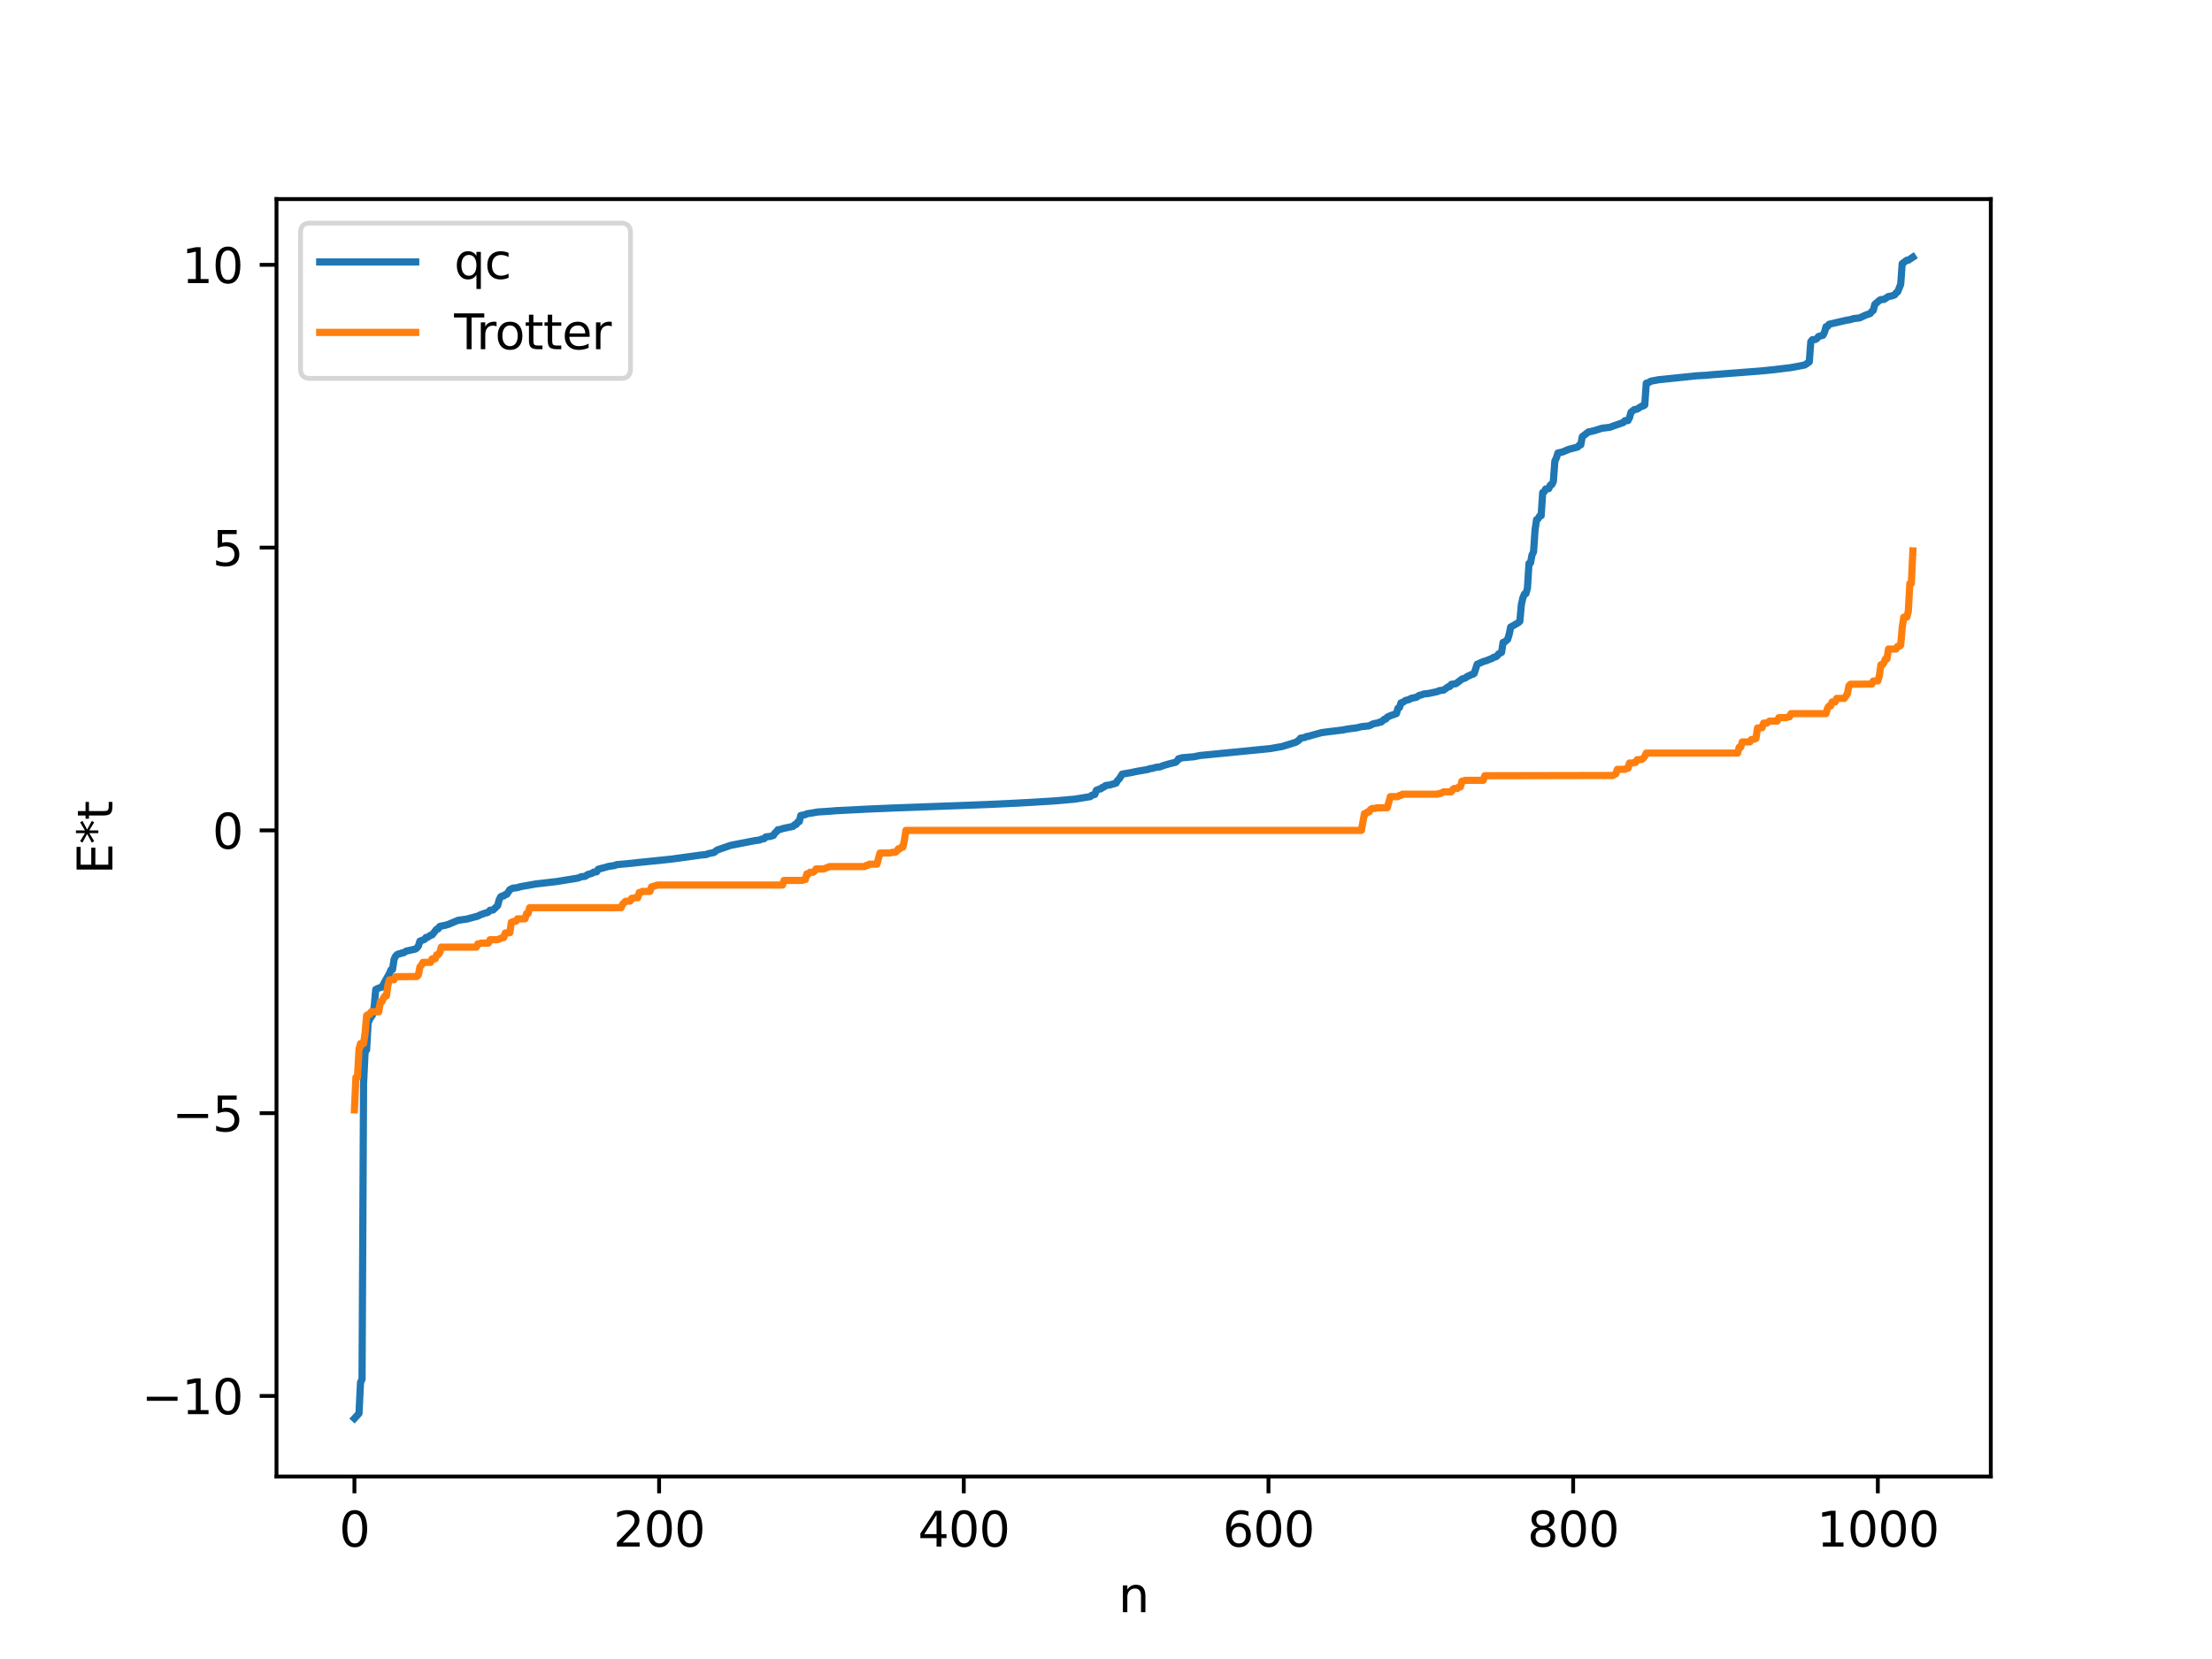 <?xml version="1.0" encoding="utf-8" standalone="no"?>
<!DOCTYPE svg PUBLIC "-//W3C//DTD SVG 1.1//EN"
  "http://www.w3.org/Graphics/SVG/1.1/DTD/svg11.dtd">
<svg xmlns:xlink="http://www.w3.org/1999/xlink" width="460.8pt" height="345.6pt" viewBox="0 0 460.8 345.6" xmlns="http://www.w3.org/2000/svg" version="1.1">
 <defs>
  <style type="text/css">*{stroke-linejoin: round; stroke-linecap: butt}</style>
 </defs>
 <g id="figure_1">
  <g id="patch_1">
   <path d="M 0 345.6 
L 460.8 345.6 
L 460.8 0 
L 0 0 
z
" style="fill: #ffffff"/>
  </g>
  <g id="axes_1">
   <g id="patch_2">
    <path d="M 57.6 307.584 
L 414.72 307.584 
L 414.72 41.472 
L 57.6 41.472 
z
" style="fill: #ffffff"/>
   </g>
   <g id="matplotlib.axis_1">
    <g id="xtick_1">
     <g id="line2d_1">
      <defs>
       <path id="m2da9e91efa" d="M 0 0 
L 0 3.5 
" style="stroke: #000000; stroke-width: 0.8"/>
      </defs>
      <g>
       <use xlink:href="#m2da9e91efa" x="73.833" y="307.584" style="stroke: #000000; stroke-width: 0.8"/>
      </g>
     </g>
     <g id="text_1">
      <!-- 0 -->
      <g transform="translate(70.651 322.182) scale(0.1 -0.1)">
       <defs>
        <path id="DejaVuSans-30" d="M 2034 4250 
Q 1547 4250 1301 3770 
Q 1056 3291 1056 2328 
Q 1056 1369 1301 889 
Q 1547 409 2034 409 
Q 2525 409 2770 889 
Q 3016 1369 3016 2328 
Q 3016 3291 2770 3770 
Q 2525 4250 2034 4250 
z
M 2034 4750 
Q 2819 4750 3233 4129 
Q 3647 3509 3647 2328 
Q 3647 1150 3233 529 
Q 2819 -91 2034 -91 
Q 1250 -91 836 529 
Q 422 1150 422 2328 
Q 422 3509 836 4129 
Q 1250 4750 2034 4750 
z
" transform="scale(0.016)"/>
       </defs>
       <use xlink:href="#DejaVuSans-30"/>
      </g>
     </g>
    </g>
    <g id="xtick_2">
     <g id="line2d_2">
      <g>
       <use xlink:href="#m2da9e91efa" x="137.304" y="307.584" style="stroke: #000000; stroke-width: 0.8"/>
      </g>
     </g>
     <g id="text_2">
      <!-- 200 -->
      <g transform="translate(127.76 322.182) scale(0.1 -0.1)">
       <defs>
        <path id="DejaVuSans-32" d="M 1228 531 
L 3431 531 
L 3431 0 
L 469 0 
L 469 531 
Q 828 903 1448 1529 
Q 2069 2156 2228 2338 
Q 2531 2678 2651 2914 
Q 2772 3150 2772 3378 
Q 2772 3750 2511 3984 
Q 2250 4219 1831 4219 
Q 1534 4219 1204 4116 
Q 875 4013 500 3803 
L 500 4441 
Q 881 4594 1212 4672 
Q 1544 4750 1819 4750 
Q 2544 4750 2975 4387 
Q 3406 4025 3406 3419 
Q 3406 3131 3298 2873 
Q 3191 2616 2906 2266 
Q 2828 2175 2409 1742 
Q 1991 1309 1228 531 
z
" transform="scale(0.016)"/>
       </defs>
       <use xlink:href="#DejaVuSans-32"/>
       <use xlink:href="#DejaVuSans-30" x="63.623"/>
       <use xlink:href="#DejaVuSans-30" x="127.246"/>
      </g>
     </g>
    </g>
    <g id="xtick_3">
     <g id="line2d_3">
      <g>
       <use xlink:href="#m2da9e91efa" x="200.775" y="307.584" style="stroke: #000000; stroke-width: 0.8"/>
      </g>
     </g>
     <g id="text_3">
      <!-- 400 -->
      <g transform="translate(191.231 322.182) scale(0.1 -0.1)">
       <defs>
        <path id="DejaVuSans-34" d="M 2419 4116 
L 825 1625 
L 2419 1625 
L 2419 4116 
z
M 2253 4666 
L 3047 4666 
L 3047 1625 
L 3713 1625 
L 3713 1100 
L 3047 1100 
L 3047 0 
L 2419 0 
L 2419 1100 
L 313 1100 
L 313 1709 
L 2253 4666 
z
" transform="scale(0.016)"/>
       </defs>
       <use xlink:href="#DejaVuSans-34"/>
       <use xlink:href="#DejaVuSans-30" x="63.623"/>
       <use xlink:href="#DejaVuSans-30" x="127.246"/>
      </g>
     </g>
    </g>
    <g id="xtick_4">
     <g id="line2d_4">
      <g>
       <use xlink:href="#m2da9e91efa" x="264.246" y="307.584" style="stroke: #000000; stroke-width: 0.8"/>
      </g>
     </g>
     <g id="text_4">
      <!-- 600 -->
      <g transform="translate(254.702 322.182) scale(0.1 -0.1)">
       <defs>
        <path id="DejaVuSans-36" d="M 2113 2584 
Q 1688 2584 1439 2293 
Q 1191 2003 1191 1497 
Q 1191 994 1439 701 
Q 1688 409 2113 409 
Q 2538 409 2786 701 
Q 3034 994 3034 1497 
Q 3034 2003 2786 2293 
Q 2538 2584 2113 2584 
z
M 3366 4563 
L 3366 3988 
Q 3128 4100 2886 4159 
Q 2644 4219 2406 4219 
Q 1781 4219 1451 3797 
Q 1122 3375 1075 2522 
Q 1259 2794 1537 2939 
Q 1816 3084 2150 3084 
Q 2853 3084 3261 2657 
Q 3669 2231 3669 1497 
Q 3669 778 3244 343 
Q 2819 -91 2113 -91 
Q 1303 -91 875 529 
Q 447 1150 447 2328 
Q 447 3434 972 4092 
Q 1497 4750 2381 4750 
Q 2619 4750 2861 4703 
Q 3103 4656 3366 4563 
z
" transform="scale(0.016)"/>
       </defs>
       <use xlink:href="#DejaVuSans-36"/>
       <use xlink:href="#DejaVuSans-30" x="63.623"/>
       <use xlink:href="#DejaVuSans-30" x="127.246"/>
      </g>
     </g>
    </g>
    <g id="xtick_5">
     <g id="line2d_5">
      <g>
       <use xlink:href="#m2da9e91efa" x="327.717" y="307.584" style="stroke: #000000; stroke-width: 0.8"/>
      </g>
     </g>
     <g id="text_5">
      <!-- 800 -->
      <g transform="translate(318.173 322.182) scale(0.1 -0.1)">
       <defs>
        <path id="DejaVuSans-38" d="M 2034 2216 
Q 1584 2216 1326 1975 
Q 1069 1734 1069 1313 
Q 1069 891 1326 650 
Q 1584 409 2034 409 
Q 2484 409 2743 651 
Q 3003 894 3003 1313 
Q 3003 1734 2745 1975 
Q 2488 2216 2034 2216 
z
M 1403 2484 
Q 997 2584 770 2862 
Q 544 3141 544 3541 
Q 544 4100 942 4425 
Q 1341 4750 2034 4750 
Q 2731 4750 3128 4425 
Q 3525 4100 3525 3541 
Q 3525 3141 3298 2862 
Q 3072 2584 2669 2484 
Q 3125 2378 3379 2068 
Q 3634 1759 3634 1313 
Q 3634 634 3220 271 
Q 2806 -91 2034 -91 
Q 1263 -91 848 271 
Q 434 634 434 1313 
Q 434 1759 690 2068 
Q 947 2378 1403 2484 
z
M 1172 3481 
Q 1172 3119 1398 2916 
Q 1625 2713 2034 2713 
Q 2441 2713 2670 2916 
Q 2900 3119 2900 3481 
Q 2900 3844 2670 4047 
Q 2441 4250 2034 4250 
Q 1625 4250 1398 4047 
Q 1172 3844 1172 3481 
z
" transform="scale(0.016)"/>
       </defs>
       <use xlink:href="#DejaVuSans-38"/>
       <use xlink:href="#DejaVuSans-30" x="63.623"/>
       <use xlink:href="#DejaVuSans-30" x="127.246"/>
      </g>
     </g>
    </g>
    <g id="xtick_6">
     <g id="line2d_6">
      <g>
       <use xlink:href="#m2da9e91efa" x="391.188" y="307.584" style="stroke: #000000; stroke-width: 0.8"/>
      </g>
     </g>
     <g id="text_6">
      <!-- 1000 -->
      <g transform="translate(378.463 322.182) scale(0.1 -0.1)">
       <defs>
        <path id="DejaVuSans-31" d="M 794 531 
L 1825 531 
L 1825 4091 
L 703 3866 
L 703 4441 
L 1819 4666 
L 2450 4666 
L 2450 531 
L 3481 531 
L 3481 0 
L 794 0 
L 794 531 
z
" transform="scale(0.016)"/>
       </defs>
       <use xlink:href="#DejaVuSans-31"/>
       <use xlink:href="#DejaVuSans-30" x="63.623"/>
       <use xlink:href="#DejaVuSans-30" x="127.246"/>
       <use xlink:href="#DejaVuSans-30" x="190.869"/>
      </g>
     </g>
    </g>
    <g id="text_7">
     <!-- n -->
     <g transform="translate(232.991 335.861) scale(0.1 -0.1)">
      <defs>
       <path id="DejaVuSans-6e" d="M 3513 2113 
L 3513 0 
L 2938 0 
L 2938 2094 
Q 2938 2591 2744 2837 
Q 2550 3084 2163 3084 
Q 1697 3084 1428 2787 
Q 1159 2491 1159 1978 
L 1159 0 
L 581 0 
L 581 3500 
L 1159 3500 
L 1159 2956 
Q 1366 3272 1645 3428 
Q 1925 3584 2291 3584 
Q 2894 3584 3203 3211 
Q 3513 2838 3513 2113 
z
" transform="scale(0.016)"/>
      </defs>
      <use xlink:href="#DejaVuSans-6e"/>
     </g>
    </g>
   </g>
   <g id="matplotlib.axis_2">
    <g id="ytick_1">
     <g id="line2d_7">
      <defs>
       <path id="m29c79f2e24" d="M 0 0 
L -3.5 0 
" style="stroke: #000000; stroke-width: 0.8"/>
      </defs>
      <g>
       <use xlink:href="#m29c79f2e24" x="57.6" y="290.799" style="stroke: #000000; stroke-width: 0.8"/>
      </g>
     </g>
     <g id="text_8">
      <!-- −10 -->
      <g transform="translate(29.495 294.598) scale(0.1 -0.1)">
       <defs>
        <path id="DejaVuSans-2212" d="M 678 2272 
L 4684 2272 
L 4684 1741 
L 678 1741 
L 678 2272 
z
" transform="scale(0.016)"/>
       </defs>
       <use xlink:href="#DejaVuSans-2212"/>
       <use xlink:href="#DejaVuSans-31" x="83.789"/>
       <use xlink:href="#DejaVuSans-30" x="147.412"/>
      </g>
     </g>
    </g>
    <g id="ytick_2">
     <g id="line2d_8">
      <g>
       <use xlink:href="#m29c79f2e24" x="57.6" y="231.892" style="stroke: #000000; stroke-width: 0.8"/>
      </g>
     </g>
     <g id="text_9">
      <!-- −5 -->
      <g transform="translate(35.858 235.691) scale(0.1 -0.1)">
       <defs>
        <path id="DejaVuSans-35" d="M 691 4666 
L 3169 4666 
L 3169 4134 
L 1269 4134 
L 1269 2991 
Q 1406 3038 1543 3061 
Q 1681 3084 1819 3084 
Q 2600 3084 3056 2656 
Q 3513 2228 3513 1497 
Q 3513 744 3044 326 
Q 2575 -91 1722 -91 
Q 1428 -91 1123 -41 
Q 819 9 494 109 
L 494 744 
Q 775 591 1075 516 
Q 1375 441 1709 441 
Q 2250 441 2565 725 
Q 2881 1009 2881 1497 
Q 2881 1984 2565 2268 
Q 2250 2553 1709 2553 
Q 1456 2553 1204 2497 
Q 953 2441 691 2322 
L 691 4666 
z
" transform="scale(0.016)"/>
       </defs>
       <use xlink:href="#DejaVuSans-2212"/>
       <use xlink:href="#DejaVuSans-35" x="83.789"/>
      </g>
     </g>
    </g>
    <g id="ytick_3">
     <g id="line2d_9">
      <g>
       <use xlink:href="#m29c79f2e24" x="57.6" y="172.985" style="stroke: #000000; stroke-width: 0.8"/>
      </g>
     </g>
     <g id="text_10">
      <!-- 0 -->
      <g transform="translate(44.237 176.784) scale(0.1 -0.1)">
       <use xlink:href="#DejaVuSans-30"/>
      </g>
     </g>
    </g>
    <g id="ytick_4">
     <g id="line2d_10">
      <g>
       <use xlink:href="#m29c79f2e24" x="57.6" y="114.077" style="stroke: #000000; stroke-width: 0.8"/>
      </g>
     </g>
     <g id="text_11">
      <!-- 5 -->
      <g transform="translate(44.237 117.877) scale(0.1 -0.1)">
       <use xlink:href="#DejaVuSans-35"/>
      </g>
     </g>
    </g>
    <g id="ytick_5">
     <g id="line2d_11">
      <g>
       <use xlink:href="#m29c79f2e24" x="57.6" y="55.17" style="stroke: #000000; stroke-width: 0.8"/>
      </g>
     </g>
     <g id="text_12">
      <!-- 10 -->
      <g transform="translate(37.875 58.969) scale(0.1 -0.1)">
       <use xlink:href="#DejaVuSans-31"/>
       <use xlink:href="#DejaVuSans-30" x="63.623"/>
      </g>
     </g>
    </g>
    <g id="text_13">
     <!-- E*t -->
     <g transform="translate(23.416 182.148) rotate(-90) scale(0.1 -0.1)">
      <defs>
       <path id="DejaVuSans-45" d="M 628 4666 
L 3578 4666 
L 3578 4134 
L 1259 4134 
L 1259 2753 
L 3481 2753 
L 3481 2222 
L 1259 2222 
L 1259 531 
L 3634 531 
L 3634 0 
L 628 0 
L 628 4666 
z
" transform="scale(0.016)"/>
       <path id="DejaVuSans-2a" d="M 3009 3897 
L 1888 3291 
L 3009 2681 
L 2828 2375 
L 1778 3009 
L 1778 1831 
L 1422 1831 
L 1422 3009 
L 372 2375 
L 191 2681 
L 1313 3291 
L 191 3897 
L 372 4206 
L 1422 3572 
L 1422 4750 
L 1778 4750 
L 1778 3572 
L 2828 4206 
L 3009 3897 
z
" transform="scale(0.016)"/>
       <path id="DejaVuSans-74" d="M 1172 4494 
L 1172 3500 
L 2356 3500 
L 2356 3053 
L 1172 3053 
L 1172 1153 
Q 1172 725 1289 603 
Q 1406 481 1766 481 
L 2356 481 
L 2356 0 
L 1766 0 
Q 1100 0 847 248 
Q 594 497 594 1153 
L 594 3053 
L 172 3053 
L 172 3500 
L 594 3500 
L 594 4494 
L 1172 4494 
z
" transform="scale(0.016)"/>
      </defs>
      <use xlink:href="#DejaVuSans-45"/>
      <use xlink:href="#DejaVuSans-2a" x="63.184"/>
      <use xlink:href="#DejaVuSans-74" x="113.184"/>
     </g>
    </g>
   </g>
   <g id="line2d_12">
    <path d="M 73.833 295.488 
L 74.785 294.442 
L 75.102 287.972 
L 75.42 287.332 
L 75.737 225.767 
L 76.054 219.143 
L 76.372 218.699 
L 76.689 213.085 
L 77.006 212.317 
L 77.641 211.386 
L 77.958 209.682 
L 78.276 206.126 
L 78.91 205.826 
L 79.545 205.632 
L 81.132 202.795 
L 81.449 202.026 
L 81.767 201.974 
L 82.084 199.879 
L 82.401 199.192 
L 82.719 198.87 
L 83.036 198.715 
L 83.353 198.688 
L 83.671 198.522 
L 83.988 198.517 
L 84.623 198.13 
L 86.527 197.707 
L 86.844 197.481 
L 87.162 197.067 
L 87.479 196.054 
L 88.431 195.699 
L 88.748 195.282 
L 89.066 195.274 
L 89.7 194.813 
L 90.018 194.757 
L 90.97 193.563 
L 91.287 193.501 
L 91.605 192.996 
L 92.239 192.86 
L 92.874 192.725 
L 93.509 192.524 
L 95.413 191.719 
L 97.317 191.447 
L 97.952 191.266 
L 99.539 190.843 
L 100.173 190.527 
L 101.125 190.194 
L 101.443 190.145 
L 101.76 189.983 
L 102.077 189.621 
L 102.712 189.568 
L 103.664 188.659 
L 103.981 187.473 
L 104.299 186.835 
L 104.616 186.646 
L 104.934 186.64 
L 105.251 186.354 
L 105.568 186.303 
L 106.203 185.335 
L 106.838 185.017 
L 107.79 184.911 
L 108.424 184.707 
L 111.598 184.148 
L 116.041 183.633 
L 120.484 182.904 
L 121.119 182.623 
L 121.753 182.591 
L 122.071 182.456 
L 122.388 182.186 
L 123.34 181.924 
L 123.658 181.687 
L 124.292 181.619 
L 124.61 181.083 
L 125.562 180.828 
L 126.831 180.481 
L 128.1 180.294 
L 128.418 180.125 
L 131.591 179.832 
L 132.861 179.689 
L 139.843 178.973 
L 145.238 178.232 
L 145.872 178.135 
L 147.142 178.019 
L 147.459 177.856 
L 148.094 177.727 
L 148.729 177.595 
L 149.363 177.092 
L 152.22 176.098 
L 157.297 175.114 
L 158.249 174.993 
L 158.567 174.817 
L 159.201 174.712 
L 159.519 174.347 
L 160.471 174.227 
L 161.105 174.042 
L 161.423 173.532 
L 161.74 173.264 
L 162.058 172.843 
L 162.375 172.835 
L 163.01 172.617 
L 165.231 172.14 
L 165.548 171.787 
L 165.866 171.749 
L 166.183 171.228 
L 166.5 171.163 
L 166.818 169.882 
L 167.77 169.702 
L 168.087 169.522 
L 169.039 169.383 
L 170.309 169.156 
L 173.165 168.965 
L 174.117 168.883 
L 180.781 168.548 
L 186.494 168.308 
L 201.092 167.773 
L 205.218 167.612 
L 209.343 167.428 
L 214.739 167.148 
L 219.181 166.876 
L 220.451 166.781 
L 223.942 166.471 
L 227.115 165.953 
L 227.433 165.673 
L 228.067 165.497 
L 228.385 164.638 
L 229.02 164.375 
L 229.337 164.322 
L 229.654 164.016 
L 229.972 163.96 
L 230.289 163.651 
L 231.241 163.511 
L 232.51 163.13 
L 232.828 162.555 
L 233.145 162.275 
L 233.78 161.265 
L 235.684 160.935 
L 236.319 160.793 
L 236.953 160.668 
L 237.588 160.555 
L 239.175 160.286 
L 239.492 160.131 
L 240.127 160.053 
L 240.762 159.855 
L 241.714 159.742 
L 242.348 159.473 
L 243.618 159.109 
L 244.887 158.8 
L 245.205 158.535 
L 245.522 158.053 
L 245.839 158.038 
L 246.157 157.862 
L 248.696 157.65 
L 249.965 157.387 
L 264.563 155.951 
L 267.102 155.508 
L 269.958 154.618 
L 270.593 154.198 
L 270.91 153.781 
L 271.862 153.616 
L 272.18 153.423 
L 272.497 153.418 
L 273.132 153.216 
L 275.353 152.614 
L 276.305 152.487 
L 279.796 152.056 
L 280.748 151.865 
L 282.653 151.618 
L 283.605 151.376 
L 285.191 151.214 
L 286.143 150.758 
L 287.096 150.589 
L 287.413 150.419 
L 287.73 150.417 
L 288.365 149.84 
L 288.682 149.804 
L 289 149.396 
L 289.634 149.095 
L 290.904 148.648 
L 291.221 147.538 
L 291.539 147.389 
L 291.856 146.41 
L 292.173 146.34 
L 292.808 145.907 
L 293.443 145.765 
L 294.077 145.443 
L 295.029 145.271 
L 295.664 144.859 
L 296.299 144.695 
L 296.616 144.564 
L 297.568 144.465 
L 298.203 144.339 
L 299.472 144.057 
L 299.79 143.882 
L 300.742 143.757 
L 301.694 143.06 
L 302.011 143.025 
L 302.329 142.563 
L 303.281 142.431 
L 304.233 141.714 
L 304.55 141.461 
L 305.185 141.27 
L 305.82 140.827 
L 306.137 140.752 
L 306.454 140.529 
L 306.772 140.494 
L 307.089 140.31 
L 307.724 138.377 
L 308.993 137.813 
L 309.628 137.636 
L 310.897 137.123 
L 311.215 136.894 
L 311.532 136.86 
L 311.849 136.673 
L 312.167 136.239 
L 312.801 135.91 
L 313.119 133.823 
L 313.436 133.742 
L 314.071 133.186 
L 314.388 132.154 
L 314.705 130.616 
L 315.34 130.265 
L 316.292 129.716 
L 316.61 129.423 
L 316.927 125.954 
L 317.244 124.538 
L 317.562 123.758 
L 317.879 123.661 
L 318.196 122.524 
L 318.514 117.376 
L 318.831 117.288 
L 319.148 115.599 
L 319.466 114.959 
L 319.783 110.38 
L 320.1 108.237 
L 320.418 108.068 
L 320.735 107.495 
L 321.053 107.427 
L 321.37 102.597 
L 321.687 102.449 
L 322.005 101.854 
L 322.639 101.79 
L 322.957 101.048 
L 323.274 100.945 
L 323.591 100.304 
L 323.909 96.028 
L 324.226 95.386 
L 324.543 94.363 
L 325.496 94.16 
L 326.765 93.621 
L 328.669 93.122 
L 328.986 92.73 
L 329.304 92.664 
L 329.621 90.961 
L 330.891 89.994 
L 331.525 89.865 
L 332.16 89.705 
L 333.747 89.205 
L 335.334 89.022 
L 335.968 88.786 
L 338.19 88.004 
L 338.507 87.632 
L 339.142 87.614 
L 339.459 86.991 
L 339.777 85.866 
L 340.411 85.348 
L 341.046 85.224 
L 341.998 84.606 
L 342.315 84.573 
L 342.633 84.357 
L 342.95 79.832 
L 343.585 79.621 
L 343.902 79.407 
L 345.489 79.111 
L 353.423 78.286 
L 355.327 78.185 
L 356.279 78.092 
L 366.434 77.311 
L 368.021 77.164 
L 369.291 77.033 
L 373.099 76.579 
L 375.955 76.038 
L 376.907 75.387 
L 377.224 71.179 
L 377.542 70.77 
L 378.177 70.725 
L 378.494 70.536 
L 378.811 70.11 
L 379.763 69.839 
L 380.081 69.197 
L 380.398 68.051 
L 380.715 68.018 
L 381.033 67.551 
L 384.524 66.742 
L 385.476 66.578 
L 386.11 66.376 
L 387.38 66.23 
L 388.649 65.638 
L 389.601 65.308 
L 389.919 64.896 
L 390.236 64.667 
L 390.553 63.419 
L 391.505 62.586 
L 391.823 62.405 
L 392.458 62.381 
L 393.41 61.755 
L 394.044 61.666 
L 394.679 61.435 
L 394.996 61.009 
L 395.314 60.794 
L 395.948 59.248 
L 396.266 54.918 
L 397.218 54.209 
L 397.535 54.2 
L 398.487 53.568 
L 398.487 53.568 
" clip-path="url(#pab1cf61596)" style="fill: none; stroke: #1f77b4; stroke-width: 1.5; stroke-linecap: square"/>
   </g>
   <g id="line2d_13">
    <path d="M 73.833 231.208 
L 74.15 224.414 
L 74.467 224.414 
L 74.785 218.607 
L 75.102 217.4 
L 75.737 217.4 
L 76.054 215.227 
L 76.372 211.559 
L 76.689 211.334 
L 77.006 211.334 
L 77.324 210.767 
L 78.91 210.767 
L 79.228 208.697 
L 79.545 208.697 
L 79.862 207.948 
L 80.18 207.485 
L 80.497 207.485 
L 80.815 205.197 
L 81.132 204.12 
L 82.084 204.101 
L 82.401 203.464 
L 86.844 203.427 
L 87.162 203.078 
L 87.479 201.42 
L 87.796 201.053 
L 88.114 200.479 
L 89.7 200.479 
L 90.018 199.746 
L 90.653 199.746 
L 90.97 198.894 
L 91.287 198.894 
L 91.605 198.45 
L 91.922 197.308 
L 99.221 197.308 
L 99.539 196.628 
L 99.856 196.628 
L 100.173 196.467 
L 101.76 196.467 
L 102.077 195.762 
L 103.664 195.762 
L 104.616 195.328 
L 104.934 195.328 
L 105.251 194.361 
L 106.203 194.312 
L 106.52 192.13 
L 107.155 191.914 
L 107.472 191.914 
L 107.79 191.412 
L 109.377 191.412 
L 109.694 190.309 
L 110.011 190.309 
L 110.329 189.091 
L 129.37 189.091 
L 129.687 188.398 
L 130.322 187.747 
L 131.274 187.706 
L 131.591 187.139 
L 131.909 187.139 
L 132.226 187.01 
L 132.861 187.01 
L 133.178 185.92 
L 133.496 185.92 
L 133.813 185.691 
L 135.4 185.691 
L 135.717 184.762 
L 136.986 184.373 
L 163.01 184.373 
L 163.327 183.408 
L 167.135 183.408 
L 167.453 183.232 
L 167.77 183.232 
L 168.087 182.038 
L 168.405 182.038 
L 168.722 181.719 
L 169.357 181.719 
L 169.674 181.513 
L 169.991 181.02 
L 171.578 181.02 
L 172.848 180.526 
L 180.147 180.526 
L 180.464 180.272 
L 180.781 180.272 
L 181.099 180.023 
L 182.686 180.023 
L 183.32 177.702 
L 185.542 177.681 
L 185.859 177.546 
L 186.494 177.546 
L 186.811 177.343 
L 187.129 176.832 
L 187.446 176.832 
L 187.763 176.486 
L 188.081 176.486 
L 188.398 175.043 
L 188.715 172.985 
L 283.605 172.985 
L 284.239 169.483 
L 284.557 169.483 
L 284.874 169.137 
L 285.191 169.137 
L 285.509 168.626 
L 285.826 168.423 
L 286.461 168.423 
L 286.778 168.288 
L 289 168.267 
L 289.634 165.946 
L 291.221 165.946 
L 291.539 165.697 
L 291.856 165.697 
L 292.173 165.444 
L 299.472 165.444 
L 299.79 165.296 
L 300.107 165.296 
L 300.742 164.949 
L 302.329 164.949 
L 302.646 164.456 
L 302.963 164.25 
L 303.598 164.25 
L 303.915 163.932 
L 304.233 163.932 
L 304.55 162.737 
L 304.867 162.737 
L 305.185 162.561 
L 308.993 162.561 
L 309.31 161.596 
L 335.968 161.543 
L 336.603 161.208 
L 336.92 160.278 
L 338.507 160.278 
L 338.824 160.05 
L 339.142 160.05 
L 339.459 158.959 
L 340.094 158.959 
L 340.411 158.83 
L 340.729 158.83 
L 341.046 158.264 
L 341.998 158.222 
L 342.315 157.97 
L 342.633 157.571 
L 342.95 156.879 
L 361.991 156.879 
L 362.309 155.66 
L 362.626 155.66 
L 362.943 154.557 
L 364.53 154.557 
L 364.848 154.055 
L 365.482 153.968 
L 365.8 153.839 
L 366.117 151.657 
L 367.069 151.608 
L 367.386 150.641 
L 368.021 150.641 
L 368.656 150.207 
L 370.243 150.207 
L 370.56 149.502 
L 372.147 149.502 
L 372.464 149.341 
L 372.781 149.341 
L 373.099 148.661 
L 380.398 148.661 
L 380.715 147.519 
L 381.033 147.075 
L 381.35 147.075 
L 381.667 146.223 
L 382.302 146.223 
L 382.62 145.49 
L 384.206 145.49 
L 384.841 144.549 
L 385.158 142.891 
L 385.476 142.542 
L 389.919 142.506 
L 390.236 141.868 
L 391.188 141.85 
L 391.505 140.773 
L 391.823 138.484 
L 392.14 138.484 
L 392.458 138.021 
L 392.775 137.272 
L 393.092 137.272 
L 393.41 135.203 
L 394.996 135.203 
L 395.314 134.635 
L 395.631 134.635 
L 395.948 134.41 
L 396.266 130.742 
L 396.583 128.569 
L 397.218 128.569 
L 397.535 127.362 
L 397.853 121.555 
L 398.17 121.555 
L 398.487 114.761 
L 398.487 114.761 
" clip-path="url(#pab1cf61596)" style="fill: none; stroke: #ff7f0e; stroke-width: 1.5; stroke-linecap: square"/>
   </g>
   <g id="patch_3">
    <path d="M 57.6 307.584 
L 57.6 41.472 
" style="fill: none; stroke: #000000; stroke-width: 0.8; stroke-linejoin: miter; stroke-linecap: square"/>
   </g>
   <g id="patch_4">
    <path d="M 414.72 307.584 
L 414.72 41.472 
" style="fill: none; stroke: #000000; stroke-width: 0.8; stroke-linejoin: miter; stroke-linecap: square"/>
   </g>
   <g id="patch_5">
    <path d="M 57.6 307.584 
L 414.72 307.584 
" style="fill: none; stroke: #000000; stroke-width: 0.8; stroke-linejoin: miter; stroke-linecap: square"/>
   </g>
   <g id="patch_6">
    <path d="M 57.6 41.472 
L 414.72 41.472 
" style="fill: none; stroke: #000000; stroke-width: 0.8; stroke-linejoin: miter; stroke-linecap: square"/>
   </g>
   <g id="legend_1">
    <g id="patch_7">
     <path d="M 64.6 78.828 
L 129.342 78.828 
Q 131.342 78.828 131.342 76.828 
L 131.342 48.472 
Q 131.342 46.472 129.342 46.472 
L 64.6 46.472 
Q 62.6 46.472 62.6 48.472 
L 62.6 76.828 
Q 62.6 78.828 64.6 78.828 
z
" style="fill: #ffffff; opacity: 0.8; stroke: #cccccc; stroke-linejoin: miter"/>
    </g>
    <g id="line2d_14">
     <path d="M 66.6 54.57 
L 76.6 54.57 
L 86.6 54.57 
" style="fill: none; stroke: #1f77b4; stroke-width: 1.5; stroke-linecap: square"/>
    </g>
    <g id="text_14">
     <!-- qc -->
     <g transform="translate(94.6 58.07) scale(0.1 -0.1)">
      <defs>
       <path id="DejaVuSans-71" d="M 947 1747 
Q 947 1113 1208 752 
Q 1469 391 1925 391 
Q 2381 391 2643 752 
Q 2906 1113 2906 1747 
Q 2906 2381 2643 2742 
Q 2381 3103 1925 3103 
Q 1469 3103 1208 2742 
Q 947 2381 947 1747 
z
M 2906 525 
Q 2725 213 2448 61 
Q 2172 -91 1784 -91 
Q 1150 -91 751 415 
Q 353 922 353 1747 
Q 353 2572 751 3078 
Q 1150 3584 1784 3584 
Q 2172 3584 2448 3432 
Q 2725 3281 2906 2969 
L 2906 3500 
L 3481 3500 
L 3481 -1331 
L 2906 -1331 
L 2906 525 
z
" transform="scale(0.016)"/>
       <path id="DejaVuSans-63" d="M 3122 3366 
L 3122 2828 
Q 2878 2963 2633 3030 
Q 2388 3097 2138 3097 
Q 1578 3097 1268 2742 
Q 959 2388 959 1747 
Q 959 1106 1268 751 
Q 1578 397 2138 397 
Q 2388 397 2633 464 
Q 2878 531 3122 666 
L 3122 134 
Q 2881 22 2623 -34 
Q 2366 -91 2075 -91 
Q 1284 -91 818 406 
Q 353 903 353 1747 
Q 353 2603 823 3093 
Q 1294 3584 2113 3584 
Q 2378 3584 2631 3529 
Q 2884 3475 3122 3366 
z
" transform="scale(0.016)"/>
      </defs>
      <use xlink:href="#DejaVuSans-71"/>
      <use xlink:href="#DejaVuSans-63" x="63.477"/>
     </g>
    </g>
    <g id="line2d_15">
     <path d="M 66.6 69.249 
L 76.6 69.249 
L 86.6 69.249 
" style="fill: none; stroke: #ff7f0e; stroke-width: 1.5; stroke-linecap: square"/>
    </g>
    <g id="text_15">
     <!-- Trotter -->
     <g transform="translate(94.6 72.749) scale(0.1 -0.1)">
      <defs>
       <path id="DejaVuSans-54" d="M -19 4666 
L 3928 4666 
L 3928 4134 
L 2272 4134 
L 2272 0 
L 1638 0 
L 1638 4134 
L -19 4134 
L -19 4666 
z
" transform="scale(0.016)"/>
       <path id="DejaVuSans-72" d="M 2631 2963 
Q 2534 3019 2420 3045 
Q 2306 3072 2169 3072 
Q 1681 3072 1420 2755 
Q 1159 2438 1159 1844 
L 1159 0 
L 581 0 
L 581 3500 
L 1159 3500 
L 1159 2956 
Q 1341 3275 1631 3429 
Q 1922 3584 2338 3584 
Q 2397 3584 2469 3576 
Q 2541 3569 2628 3553 
L 2631 2963 
z
" transform="scale(0.016)"/>
       <path id="DejaVuSans-6f" d="M 1959 3097 
Q 1497 3097 1228 2736 
Q 959 2375 959 1747 
Q 959 1119 1226 758 
Q 1494 397 1959 397 
Q 2419 397 2687 759 
Q 2956 1122 2956 1747 
Q 2956 2369 2687 2733 
Q 2419 3097 1959 3097 
z
M 1959 3584 
Q 2709 3584 3137 3096 
Q 3566 2609 3566 1747 
Q 3566 888 3137 398 
Q 2709 -91 1959 -91 
Q 1206 -91 779 398 
Q 353 888 353 1747 
Q 353 2609 779 3096 
Q 1206 3584 1959 3584 
z
" transform="scale(0.016)"/>
       <path id="DejaVuSans-65" d="M 3597 1894 
L 3597 1613 
L 953 1613 
Q 991 1019 1311 708 
Q 1631 397 2203 397 
Q 2534 397 2845 478 
Q 3156 559 3463 722 
L 3463 178 
Q 3153 47 2828 -22 
Q 2503 -91 2169 -91 
Q 1331 -91 842 396 
Q 353 884 353 1716 
Q 353 2575 817 3079 
Q 1281 3584 2069 3584 
Q 2775 3584 3186 3129 
Q 3597 2675 3597 1894 
z
M 3022 2063 
Q 3016 2534 2758 2815 
Q 2500 3097 2075 3097 
Q 1594 3097 1305 2825 
Q 1016 2553 972 2059 
L 3022 2063 
z
" transform="scale(0.016)"/>
      </defs>
      <use xlink:href="#DejaVuSans-54"/>
      <use xlink:href="#DejaVuSans-72" x="46.334"/>
      <use xlink:href="#DejaVuSans-6f" x="85.197"/>
      <use xlink:href="#DejaVuSans-74" x="146.379"/>
      <use xlink:href="#DejaVuSans-74" x="185.588"/>
      <use xlink:href="#DejaVuSans-65" x="224.797"/>
      <use xlink:href="#DejaVuSans-72" x="286.32"/>
     </g>
    </g>
   </g>
  </g>
 </g>
 <defs>
  <clipPath id="pab1cf61596">
   <rect x="57.6" y="41.472" width="357.12" height="266.112"/>
  </clipPath>
 </defs>
</svg>

